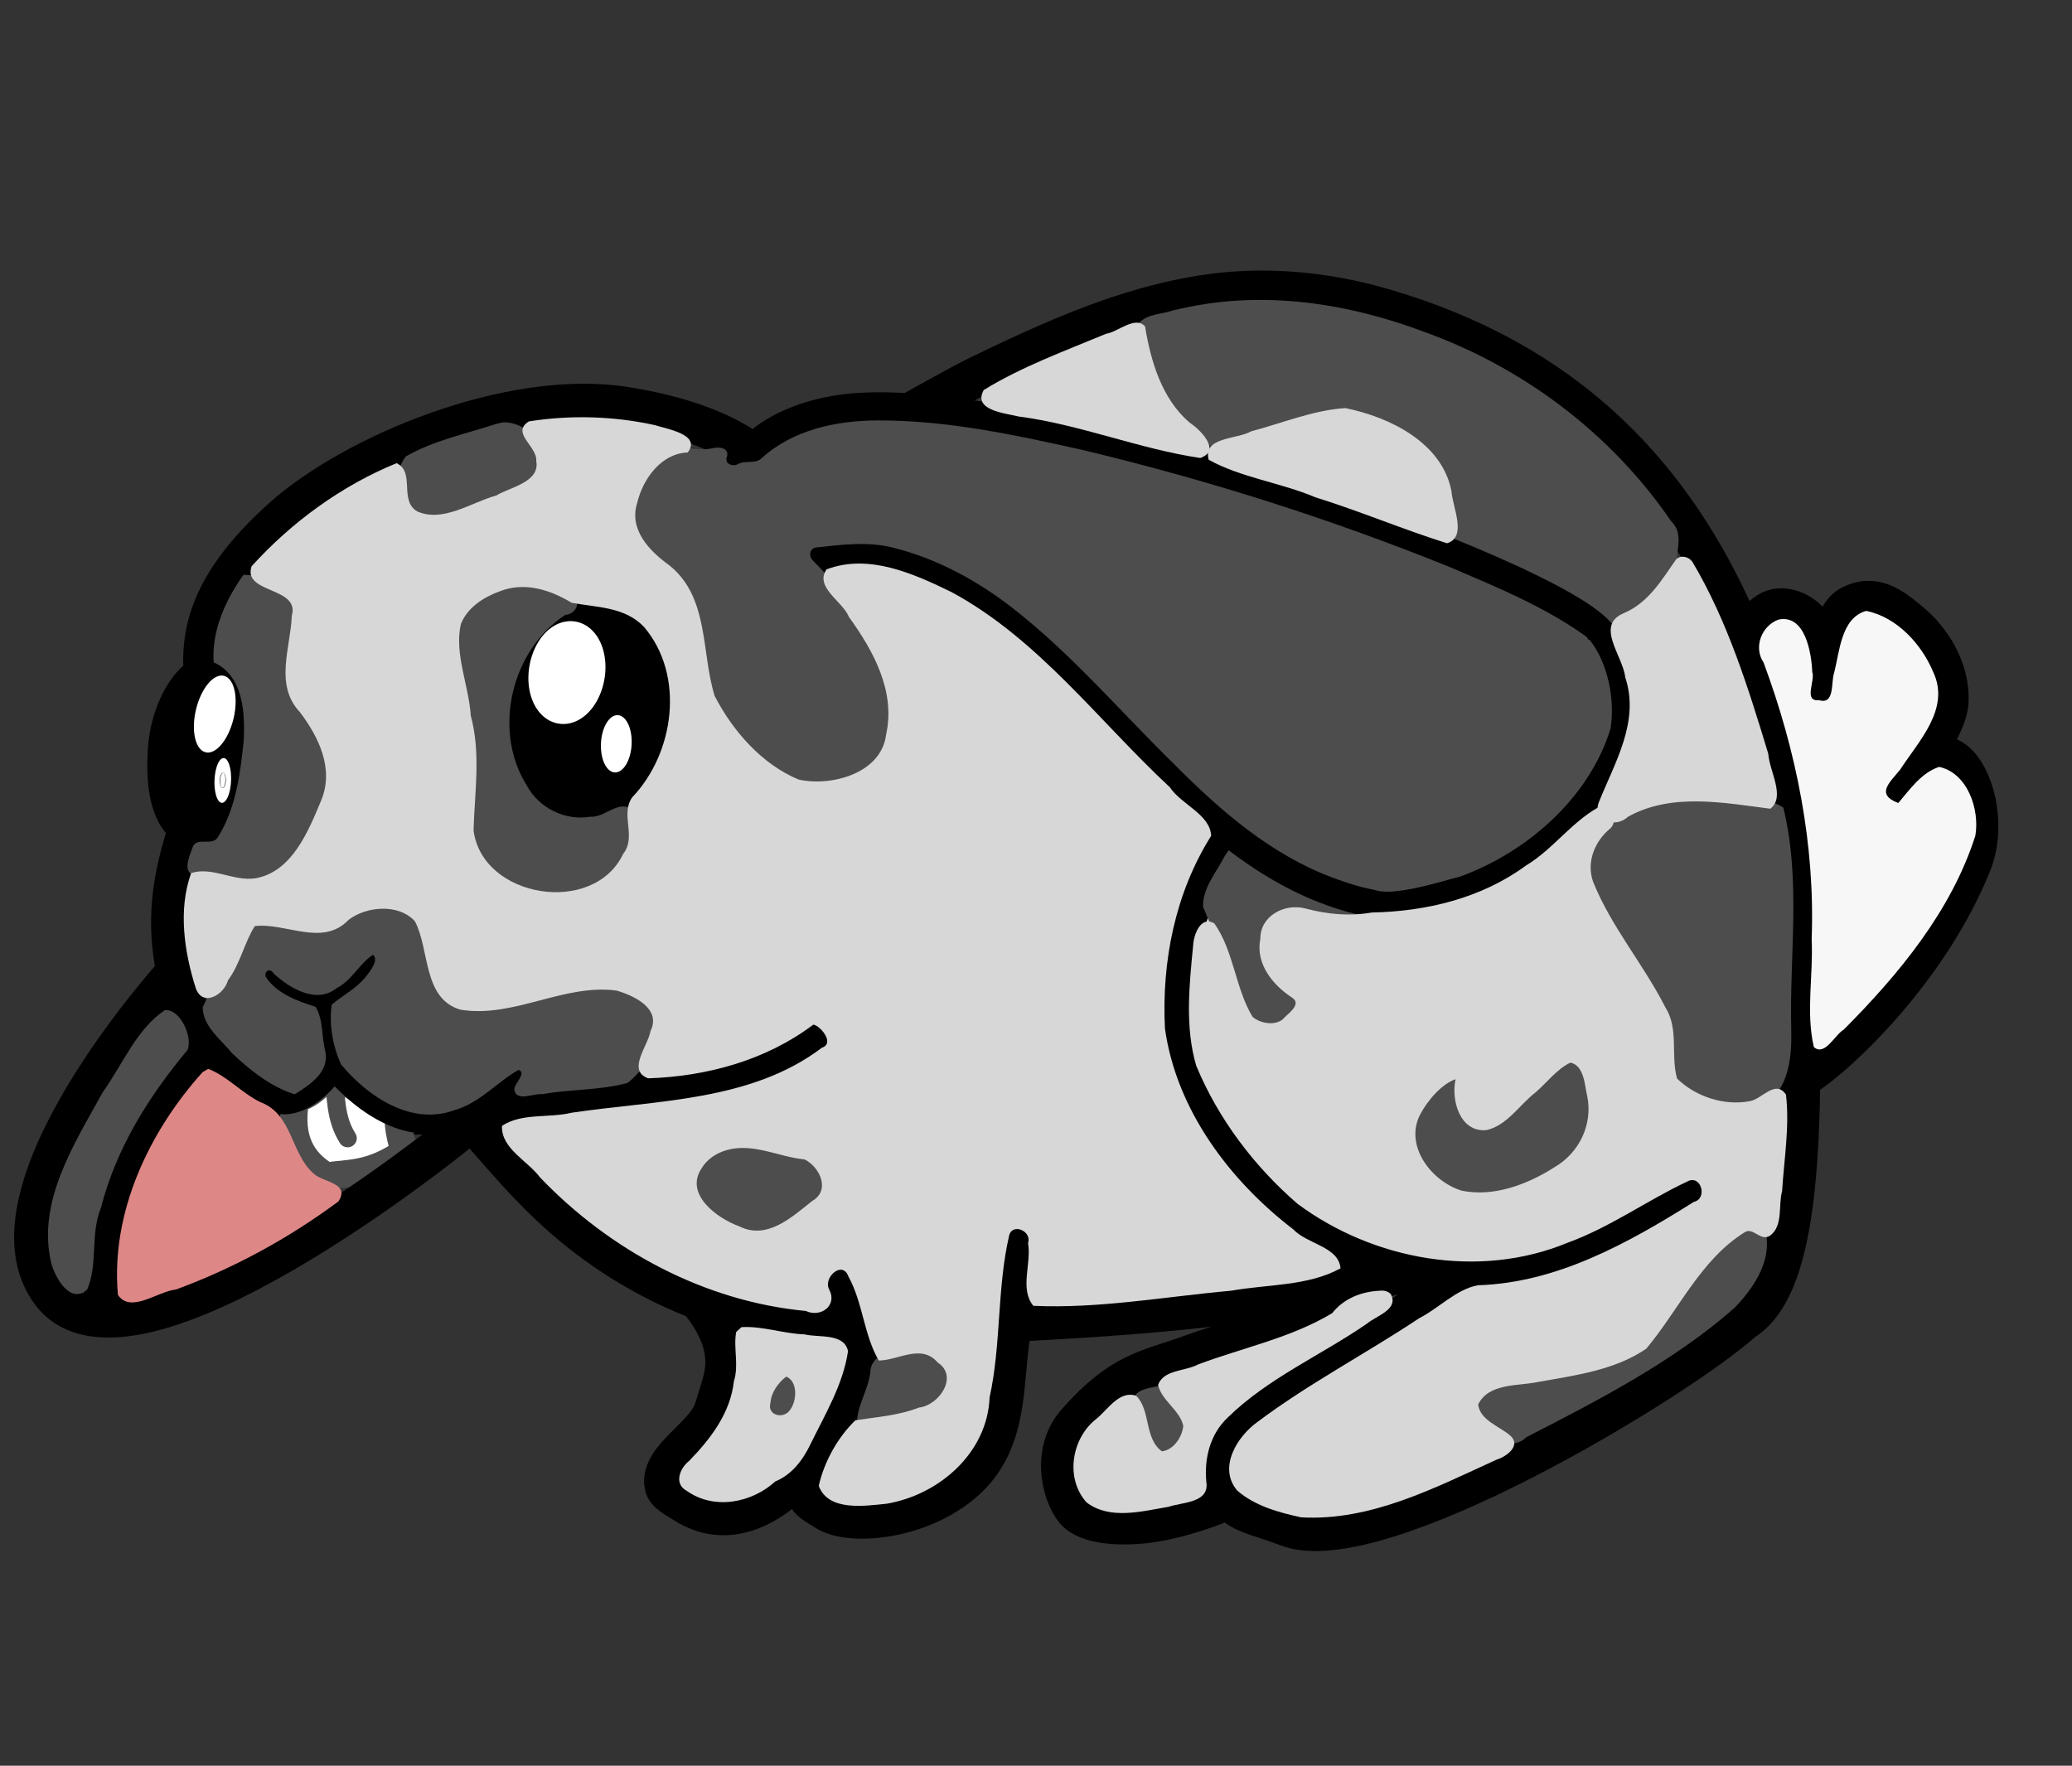 <?xml version="1.0" encoding="UTF-8" standalone="no"?>
<!-- Created with Inkscape (http://www.inkscape.org/) -->

<svg
   xmlns:dc="http://purl.org/dc/elements/1.1/"
   xmlns:cc="http://creativecommons.org/ns#"
   xmlns:rdf="http://www.w3.org/1999/02/22-rdf-syntax-ns#"
   xmlns:svg="http://www.w3.org/2000/svg"
   xmlns="http://www.w3.org/2000/svg"
   xmlns:sodipodi="http://sodipodi.sourceforge.net/DTD/sodipodi-0.dtd"
   xmlns:inkscape="http://www.inkscape.org/namespaces/inkscape"
   width="88"
   height="75"
   id="svg10388"
   version="1.1"
   inkscape:version="0.48.5 r10040"
   sodipodi:docname="bunny-jump5.svg"
   inkscape:export-filename="/home/rhiannon/caveexplorer/lua-cave-gen/assets/bunny-jump5.png"
   inkscape:export-xdpi="90"
   inkscape:export-ydpi="90">
  <rect width="100%" height="100%" fill="#333333" stroke="none"/>
  <defs
     id="defs10390" />
  <sodipodi:namedview
     id="base"
     pagecolor="#ffffff"
     bordercolor="#666666"
     borderopacity="1.0"
     inkscape:pageopacity="0.0"
     inkscape:pageshadow="2"
     inkscape:zoom="3.1764562"
     inkscape:cx="42.309565"
     inkscape:cy="20.69394"
     inkscape:document-units="px"
     inkscape:current-layer="layer1"
     showgrid="false"
     fit-margin-top="0"
     fit-margin-left="0"
     fit-margin-right="0"
     fit-margin-bottom="0"
     inkscape:window-width="1278"
     inkscape:window-height="781"
     inkscape:window-x="0"
     inkscape:window-y="17"
     inkscape:window-maximized="0"
     showguides="true"
     inkscape:guide-bbox="true" />
  <g
     inkscape:label="Layer 1"
     inkscape:groupmode="layer"
     id="layer1"
     transform="translate(-293.883,-149.223)">
    <path
       style="fill:#ffffff;fill-opacity:0;fill-rule:nonzero;stroke:#000000;stroke-width:1.705;stroke-linecap:butt;stroke-linejoin:miter;stroke-miterlimit:4;stroke-opacity:1;stroke-dasharray:none"
       d="m 326.189,168.799 c 0,0 -1.367,-1.615 -5.814,-2.302 -4.818,-0.744 -11.456,2.008 -14.492,4.73 -5.836,5.23 -2.046,7.989 -3.261,11.152 -1.189,3.098 -1.95,5.444 -1.12,8.66 0.632,2.45 3.314,5.361 6.907,5.501 6.121,0.238 8.772,-0.651 13.137,-0.953 3.444,-0.239 5.64,-1.058 7.521,-2.729"
       id="path9922-1-4-5-5"
       inkscape:connector-curvature="0"
       sodipodi:nodetypes="cssssssc" />
    <path
       style="fill:#000000;fill-opacity:1;fill-rule:nonzero;stroke:#000000;stroke-width:1.705;stroke-linecap:butt;stroke-linejoin:miter;stroke-miterlimit:4;stroke-opacity:1;stroke-dasharray:none"
       d="m 303.33,178.07 c 1.292,1.478 -0.057,6.574 -0.614,6.534 -0.984,-0.07 -1.87,-0.77 -1.704,-3.505 0.131,-2.163 1.567,-3.887 2.318,-3.029 z"
       id="path9924-5-2-5-6"
       inkscape:connector-curvature="0"
       sodipodi:nodetypes="ssss" />
    <path
       sodipodi:type="arc"
       style="fill:#ffffff;fill-opacity:1;fill-rule:nonzero;stroke:#ffffff;stroke-width:7.897;stroke-linecap:butt;stroke-linejoin:miter;stroke-miterlimit:4;stroke-opacity:1;stroke-dasharray:none"
       id="path9926-2-1-0-7"
       sodipodi:cx="246.53337"
       sodipodi:cy="1104.5435"
       sodipodi:rx="3.8544929"
       sodipodi:ry="4.1628523"
       d="m 250.388,1104.543 a 3.854,4.163 0 1 1 -7.709,0 3.854,4.163 0 1 1 7.709,0 z"
       transform="matrix(0.102,0.025,-0.048,0.2,330.876,-47.519)"
       inkscape:transform-center-x="4.2122885"
       inkscape:transform-center-y="0.724156" />
    <path
       sodipodi:type="arc"
       style="fill:#ffffff;fill-opacity:1;fill-rule:nonzero;stroke:#ffffff;stroke-width:16.733;stroke-linecap:butt;stroke-linejoin:miter;stroke-miterlimit:4;stroke-opacity:1;stroke-dasharray:none"
       id="path9926-1-7-1-1-4"
       sodipodi:cx="246.53337"
       sodipodi:cy="1104.5435"
       sodipodi:rx="3.8544929"
       sodipodi:ry="4.1628523"
       d="m 250.388,1104.543 a 3.854,4.163 0 1 1 -7.709,0 3.854,4.163 0 1 1 7.709,0 z"
       transform="matrix(0.028,0.012,-0.007,0.075,304.174,96.573)"
       inkscape:transform-center-x="1.0810413"
       inkscape:transform-center-y="0.18589539" />
    <path
       style="fill:#000000;fill-opacity:1;fill-rule:nonzero;stroke:#000000;stroke-width:1.162;stroke-linecap:butt;stroke-linejoin:miter;stroke-miterlimit:4;stroke-opacity:1"
       d="m 322.02,180.123 c -0.458,2.346 -2.217,3.958 -3.928,3.6 -1.711,-0.357 -2.727,-2.548 -2.268,-4.894 0.458,-2.346 2.217,-3.958 3.928,-3.6 1.711,0.357 2.727,2.548 2.268,4.894 z"
       id="path9946-1-9-0-8"
       inkscape:connector-curvature="0" />
    <path
       sodipodi:type="arc"
       style="fill:#ffffff;fill-opacity:1;fill-rule:nonzero;stroke:#ffffff;stroke-width:6.149;stroke-linecap:butt;stroke-linejoin:miter;stroke-miterlimit:4;stroke-opacity:1;stroke-dasharray:none"
       id="path9949-4-8-0-7"
       sodipodi:cx="217.08504"
       sodipodi:cy="1121.1949"
       sodipodi:rx="5.5504699"
       sodipodi:ry="8.4798841"
       d="m 222.636,1121.195 a 5.55,8.48 0 1 1 -11.101,0 5.55,8.48 0 1 1 11.101,0 z"
       transform="matrix(0.184,0.036,-0.034,0.187,316.138,-39.688)" />
    <path
       sodipodi:type="arc"
       style="fill:#ffffff;fill-opacity:1;fill-rule:nonzero;stroke:#ffffff;stroke-width:6.197;stroke-linecap:butt;stroke-linejoin:miter;stroke-miterlimit:4;stroke-opacity:1;stroke-dasharray:none"
       id="path9926-1-4-2-7-6-3"
       sodipodi:cx="246.53337"
       sodipodi:cy="1104.5435"
       sodipodi:rx="3.8544929"
       sodipodi:ry="4.1628523"
       d="m 250.388,1104.543 a 3.854,4.163 0 1 1 -7.709,0 3.854,4.163 0 1 1 7.709,0 z"
       transform="matrix(0.094,-0.013,3.2738686e-4,0.167,296.522,-0.438)"
       inkscape:transform-center-x="3.5090868"
       inkscape:transform-center-y="1.8273107" />
    <path
       style="fill:#ffffff;fill-opacity:1;fill-rule:nonzero;stroke:#4d4d4d;stroke-width:1.162;stroke-linecap:round;stroke-linejoin:miter;stroke-miterlimit:4;stroke-opacity:1;stroke-dasharray:none"
       d="m 306.439,195.902 c -0.306,1.706 0.286,2.671 1.311,3.277 0.902,-0.145 1.878,-0.017 3.322,-1.034 -0.368,-1.089 -0.282,-1.63 -0.242,-2.45 -0.923,-0.425 -2.134,0.297 -2.759,-1.311 -0.284,0.659 -0.937,1.369 -1.632,1.518 z"
       id="path9973-5-7-5-6"
       inkscape:connector-curvature="0"
       sodipodi:nodetypes="cccccc" />
    <path
       style="fill:#ffffff;fill-opacity:1;fill-rule:nonzero;stroke:#4d4d4d;stroke-width:0.775;stroke-linecap:round;stroke-linejoin:miter;stroke-miterlimit:4;stroke-opacity:1;stroke-dasharray:none"
       d="m 308.058,195.138 c 0.12,0.624 0.042,1.574 0.59,2.43"
       id="path9975-2-8-5-1"
       inkscape:connector-curvature="0"
       sodipodi:nodetypes="cc" />
    <path
       style="fill:#ffffff;fill-opacity:0;fill-rule:nonzero;stroke:#000000;stroke-width:1.162;stroke-linecap:round;stroke-linejoin:miter;stroke-miterlimit:4;stroke-opacity:1;stroke-dasharray:none"
       d="m 305.109,195.56 c 0.755,0.91 2.045,0.209 2.933,-1.05 l -0.46,-2.608"
       id="path9969-4-7-0-2"
       inkscape:connector-curvature="0"
       sodipodi:nodetypes="ccc" />
    <path
       style="fill:#ffffff;fill-opacity:1;fill-rule:nonzero;stroke:#000000;stroke-width:1.162;stroke-linecap:round;stroke-linejoin:miter;stroke-miterlimit:4;stroke-opacity:1;stroke-dasharray:none"
       d="m 308.076,194.496 c 3.567,4.025 6.168,1.872 7.796,0.361"
       id="path9971-3-6-8-8"
       inkscape:connector-curvature="0"
       sodipodi:nodetypes="cc" />
    <path
       style="fill:#ffffff;fill-opacity:1;fill-rule:nonzero;stroke:#000000;stroke-width:1.162;stroke-linecap:round;stroke-linejoin:miter;stroke-miterlimit:4;stroke-opacity:1;stroke-dasharray:none"
       d="m 305.297,190.628 c 0.512,0.699 1.225,0.942 2.167,1.16 1.031,-0.335 1.916,-1.14 2.185,-1.835"
       id="path9977-6-2-7-6"
       inkscape:connector-curvature="0"
       sodipodi:nodetypes="ccc" />
    <path
       style="fill:#ffffff;fill-opacity:0;fill-rule:nonzero;stroke:#000000;stroke-width:1.705;stroke-linecap:round;stroke-linejoin:miter;stroke-miterlimit:4;stroke-opacity:1;stroke-dasharray:none"
       d="m 301.366,190.519 c 0,0 -8.544,9.387 -5.292,13.633 3.376,4.408 17.116,-6.727 17.116,-6.727"
       id="path9981-8-5-8-5"
       inkscape:connector-curvature="0"
       sodipodi:nodetypes="csc" />
    <path
       style="fill:#ffffff;fill-opacity:0;fill-rule:nonzero;stroke:#000000;stroke-width:1.705;stroke-linecap:round;stroke-linejoin:miter;stroke-miterlimit:4;stroke-opacity:1;stroke-dasharray:none"
       d="m 302.751,193.659 c -1.359,1.528 -4.879,5.003 -4.426,11.03"
       id="path9983-5-0-1-3"
       inkscape:connector-curvature="0"
       sodipodi:nodetypes="cc" />
    <path
       style="fill:#ffffff;fill-opacity:0;fill-rule:nonzero;stroke:#000000;stroke-width:1.705;stroke-linecap:round;stroke-linejoin:miter;stroke-miterlimit:4;stroke-opacity:1;stroke-dasharray:none"
       d="m 313.703,196.65 c 1.636,1.539 3.72,4.976 8.742,7.307 4.399,2.042 9.339,1.67 14.178,1.42 6.253,-0.323 13.635,-0.789 20.637,-3.236 2.103,-0.669 -4.774,3.611 -9.398,6.396 -1.196,0.721 -3.184,2.447 -1.867,4.264 0.517,0.713 1.274,0.765 2.582,1.265 3.852,1.473 16.535,-6.22 19.341,-8.742 2.947,-1.797 2.326,-10.698 2.464,-16.187 9e-4,-0.009 0.002,-0.017 0.002,-0.025 0.314,-2.83 -0.268,-5.851 -1.022,-8.583 -2.707,-9.798 -8.062,-15.735 -16.916,-18.255 -2.253,-0.641 -4.681,-0.874 -7.004,-0.579 -0.65,0.083 -1.3,0.204 -1.938,0.353 -2.765,0.647 -5.413,1.857 -7.971,3.095 -1.926,0.932 -6.535,3.73 -7.524,3.992"
       id="path9985-3-2-7-3"
       inkscape:connector-curvature="0"
       sodipodi:nodetypes="csscssscccsccscc" />
    <path
       style="fill:#ffffff;fill-opacity:1;fill-rule:nonzero;stroke:#000000;stroke-width:1.705;stroke-linecap:round;stroke-linejoin:miter;stroke-miterlimit:4;stroke-opacity:1;stroke-dasharray:none"
       d="m 329.529,203.64 c 0,0 0.597,1.671 0.836,2.784 0.21,0.975 -0.527,1.811 -0.825,2.82 -0.356,1.201 -1.633,2.238 -1.407,3.404 0.066,0.34 0.514,0.534 0.839,0.748 0.988,0.65 4.009,0.404 5.903,-1.298 1.886,-1.696 1.58,-4.214 1.911,-6.153 0.18,-1.057 0.299,-4.06 0.299,-4.06"
       id="path9989-2-5-5-8"
       inkscape:connector-curvature="0"
       sodipodi:nodetypes="cssssssc" />
    <path
       style="fill:#ffffff;fill-opacity:0;fill-rule:nonzero;stroke:#000000;stroke-width:1.705;stroke-linecap:round;stroke-linejoin:miter;stroke-miterlimit:4;stroke-opacity:1;stroke-dasharray:none"
       d="m 323.518,204.4 c 0,0 0.865,0.93 1.104,2.043 0.21,0.975 -0.091,1.599 -0.39,2.608 -0.356,1.201 -2.349,2.101 -2.123,3.267 0.066,0.34 0.514,0.534 0.839,0.748 0.988,0.65 2.554,0.95 4.447,-0.752"
       id="path9989-3-1-0-5-1"
       inkscape:connector-curvature="0"
       sodipodi:nodetypes="cssssc" />
    <path
       style="fill:#ffffff;fill-opacity:1;fill-rule:nonzero;stroke:#000000;stroke-width:1.705;stroke-linecap:round;stroke-linejoin:miter;stroke-miterlimit:4;stroke-opacity:1;stroke-dasharray:none"
       d="m 365.706,199.781 c 0,0 -3.227,2.069 -5.018,2.7 -1.502,0.529 -3.105,0.938 -4.695,0.873 -1.959,-0.08 -3.934,-0.646 -5.679,-1.545 -1.266,-0.652 -2.41,-1.598 -3.309,-2.704 -1.425,-1.753 -3.003,-3.758 -3.131,-6.015 -0.456,-8.049 3.934,-10.416 6.892,-11.89 4.859,-2.423 10.58,-1.688 10.58,-1.688"
       id="path10011-1-7-9-4"
       inkscape:connector-curvature="0"
       sodipodi:nodetypes="cssssssc" />
    <path
       style="fill:#000000;fill-opacity:0;fill-rule:nonzero;stroke:#000000;stroke-width:1.705;stroke-linecap:round;stroke-linejoin:miter;stroke-miterlimit:4;stroke-opacity:1;stroke-dasharray:none"
       d="m 350.429,204.039 c 0.648,0.828 -3.742,1.914 -6.058,2.76 -1.671,0.611 -2.837,0.659 -4.761,2.85 -1.178,1.341 -0.533,3.312 0.026,3.817 0.647,0.585 2.165,0.553 3.028,0.437 1.493,-0.201 3.006,-0.837 3.006,-0.837"
       id="path10014-9-0-1-9"
       inkscape:connector-curvature="0"
       sodipodi:nodetypes="cssssc" />
    <path
       style="fill:#000000;fill-opacity:0;fill-rule:nonzero;stroke:#000000;stroke-width:1.705;stroke-linecap:round;stroke-linejoin:miter;stroke-miterlimit:4;stroke-opacity:1;stroke-dasharray:none"
       d="m 370.439,194.901 c -0.076,0.381 4.961,-3.516 7.174,-8.997 0.754,-1.868 -0.084,-4.347 -1.115,-4.543 -1.031,-0.195 -2.398,1.812 -2.398,1.812 0,0 2.458,-2.703 2.535,-4.127 0.077,-1.424 -0.779,-2.674 -1.598,-3.361 -0.819,-0.686 -1.57,-1.279 -2.594,-0.715 -1.024,0.564 -1.244,4.128 -1.244,4.128 0,0 0.332,-2.333 -0.278,-3.223 -0.337,-0.491 -0.944,-0.907 -1.607,-0.789 -0.663,0.118 -1.188,1.118 -1.188,1.118"
       id="path10020-6-2-8-2"
       inkscape:connector-curvature="0"
       sodipodi:nodetypes="csscssscssc" />
    <path
       style="fill:#000000;fill-opacity:0;fill-rule:nonzero;stroke:#502d16;stroke-width:0;stroke-linecap:round;stroke-linejoin:miter;stroke-miterlimit:4;stroke-opacity:1;stroke-dasharray:none"
       d="m 323.762,168.006 c 0.047,0.991 0.155,2.053 0.633,2.933 1.103,0.422 2.493,-0.456 3.501,0.366 0.56,0.469 1.245,1.434 0.604,2.128 -0.32,0.472 -0.924,0.498 -1.359,0.761 0.024,0.499 0.69,0.704 0.925,1.112 2.482,2.886 3.025,6.821 3.377,10.484 0.447,3.889 0.473,7.962 2.111,11.588 0.759,1.649 1.888,3.229 3.62,3.934 2.729,1.188 6.052,1.382 8.745,-0.011 1.465,-0.782 2.73,-2.354 2.554,-4.092 -0.981,-3.189 -2.754,-6.057 -4.41,-8.932 -3.356,-5.471 -6.939,-10.882 -11.456,-15.464 -1.597,-1.554 -3.5,-3.201 -5.831,-3.275 -0.572,-0.033 -1.242,0.417 -1.762,0.109 -0.333,-0.323 0.138,-0.669 0.128,-0.987 -0.348,-0.356 -0.902,-0.511 -1.341,-0.71 l -0.04,0.058 z"
       id="path10024-4-6-0-0"
       inkscape:connector-curvature="0" />
    <path
       style="fill:#4d4d4d;fill-opacity:1;fill-rule:nonzero;stroke:#000000;stroke-width:0;stroke-linecap:round;stroke-linejoin:miter;stroke-miterlimit:4;stroke-opacity:1;stroke-dasharray:none"
       d="m 343.705,162.406 c -0.477,0.169 -1.102,0.142 -1.454,0.544 -0.064,0.696 0.244,1.389 0.374,2.07 0.279,1.152 1.043,2.171 2.007,2.841 1.158,0.753 2.554,0.097 3.674,-0.383 0.797,-0.319 1.664,-0.529 2.506,-0.647 1.617,0.31 3.344,1.027 4.184,2.524 0.415,1.192 0.363,2.49 0.743,3.687 0.471,1.069 1.502,1.767 2.493,2.307 1.511,0.788 3.397,0.991 4.932,0.158 0.906,-0.457 1.812,-1.21 1.905,-2.294 0.024,-0.616 0.319,-1.357 -0.204,-1.841 -2.541,-3.723 -6.286,-6.543 -10.507,-8.058 -3.23,-1.217 -6.785,-1.757 -10.188,-1.01 -0.156,0.03 -0.31,0.066 -0.465,0.102 z"
       id="path10044-6-0-5-6"
       inkscape:connector-curvature="0" />
    <path
       style="fill:#4d4d4d;fill-opacity:1;fill-rule:nonzero;stroke:#000000;stroke-width:0;stroke-linecap:round;stroke-linejoin:miter;stroke-miterlimit:4;stroke-opacity:1;stroke-dasharray:none"
       d="m 304.195,173.679 c -0.751,1.057 -1.331,2.371 -1.236,3.675 1.268,0.578 1.337,2.164 1.272,3.363 -0.146,1.381 -0.334,2.844 -1.073,4.028 -0.245,0.492 -0.957,-0.058 -1.113,0.52 -0.135,0.38 -0.453,1.061 0.176,1.153 1.216,0.366 2.776,0.971 3.86,-0.048 1.216,-1.23 2.081,-2.941 2.008,-4.702 -0.017,-1.645 -2.081,-2.556 -1.746,-4.268 0.06,-0.963 0.689,-2.084 0.068,-2.974 -0.569,-0.533 -1.424,-0.76 -2.171,-0.792 l -0.046,0.046 z"
       id="path10078-8-2-4-2"
       inkscape:connector-curvature="0" />
    <path
       style="fill:#4d4d4d;fill-opacity:1;fill-rule:nonzero;stroke:#000000;stroke-width:0;stroke-linecap:round;stroke-linejoin:miter;stroke-miterlimit:4;stroke-opacity:1;stroke-dasharray:none"
       d="m 315.302,173.906 c -1.11,0.278 -2.445,1.108 -2.295,2.42 0.161,1.828 0.686,3.618 0.912,5.428 -0.125,1.353 -0.818,3.002 0.196,4.18 1.35,1.557 3.845,2.118 5.603,0.923 0.951,-0.714 1.687,-2.199 0.957,-3.296 -0.57,-0.324 -1.122,0.395 -1.716,0.353 -1.085,0.181 -2.199,-0.374 -2.714,-1.347 -1.458,-2.339 -0.638,-5.745 1.651,-7.227 0.431,-0.019 0.725,-0.577 0.268,-0.814 -0.83,-0.645 -1.828,-0.985 -2.861,-0.62 z"
       id="path10080-0-4-6-1"
       inkscape:connector-curvature="0" />
    <path
       style="fill:#4d4d4d;fill-opacity:1;fill-rule:nonzero;stroke:#000000;stroke-width:0;stroke-linecap:round;stroke-linejoin:miter;stroke-miterlimit:4;stroke-opacity:1;stroke-dasharray:none"
       d="m 314.924,167.239 c -1.275,0.416 -2.647,0.701 -3.808,1.373 -0.621,0.82 -0.394,2.203 0.428,2.816 0.844,0.251 1.717,-0.277 2.529,-0.455 1.047,-0.413 2.518,-0.575 3.002,-1.748 0.178,-1.012 -0.815,-2.096 -1.82,-2.062 -0.112,0.019 -0.223,0.043 -0.331,0.076 z"
       id="path10082-0-5-0-0"
       inkscape:connector-curvature="0" />
    <path
       style="fill:#4d4d4d;fill-opacity:1;fill-rule:nonzero;stroke:#000000;stroke-width:0;stroke-linecap:round;stroke-linejoin:miter;stroke-miterlimit:4;stroke-opacity:1;stroke-dasharray:none"
       d="m 304.587,188.173 c -0.572,0.173 -0.494,0.83 -0.591,1.294 -0.262,0.975 -1.156,1.626 -1.504,2.549 0.009,0.811 0.783,1.37 1.257,1.952 0.764,0.722 1.647,1.425 2.65,1.735 0.656,-0.407 1.523,-0.973 1.284,-1.884 -0.14,-0.604 -0.075,-1.312 -0.399,-1.834 -0.773,-0.238 -1.674,-0.573 -2.12,-1.283 -0.052,-0.265 0.201,-0.368 0.354,-0.117 0.684,0.624 1.814,1.303 2.674,0.601 0.642,-0.324 0.961,-1.045 1.536,-1.41 0.258,0.227 -0.132,0.703 -0.294,0.918 -0.403,0.509 -0.999,0.809 -1.463,1.2 -0.119,0.845 0.044,1.773 0.401,2.546 1.138,1.367 2.982,2.613 4.819,1.935 1.063,-0.3 1.789,-1.181 2.715,-1.708 0.37,0.127 -0.19,0.585 -0.179,0.833 0.072,0.547 0.828,0.153 1.192,0.197 1.193,-0.213 2.442,-0.158 3.609,-0.473 0.725,-0.531 1.117,-1.441 1.441,-2.26 0.34,-0.745 -0.286,-1.437 -0.944,-1.704 -1.303,-0.761 -2.839,-0.381 -4.148,0.161 -1.134,0.28 -2.375,0.629 -3.537,0.365 -0.867,-0.263 -0.818,-1.383 -1.089,-2.092 -0.253,-0.59 -0.147,-1.446 -0.652,-1.855 -0.931,-0.42 -2.186,-0.756 -2.976,0.119 -0.473,0.384 -1.009,0.797 -1.645,0.55 -0.796,-0.075 -1.594,-0.467 -2.39,-0.335 z"
       id="path10084-9-7-5-4"
       inkscape:connector-curvature="0" />
    <path
       style="fill:#4d4d4d;fill-opacity:1;fill-rule:nonzero;stroke:#000000;stroke-width:0;stroke-linecap:round;stroke-linejoin:miter;stroke-miterlimit:4;stroke-opacity:1;stroke-dasharray:none"
       d="m 324.541,197.746 c -0.893,0.199 -1.584,1.186 -1.454,2.087 0.59,1.438 2.359,2.247 3.845,1.916 0.625,-0.597 1.387,-1.007 2.063,-1.522 0.628,-0.764 -0.109,-2.073 -1.048,-2.133 -0.947,0.034 -1.757,-0.669 -2.724,-0.463 -0.23,0.023 -0.459,0.05 -0.681,0.115 z"
       id="path10086-1-5-0-8"
       inkscape:connector-curvature="0" />
    <path
       style="fill:#4d4d4d;fill-opacity:1;fill-rule:nonzero;stroke:#000000;stroke-width:0;stroke-linecap:round;stroke-linejoin:miter;stroke-miterlimit:4;stroke-opacity:1;stroke-dasharray:none"
       d="m 327.217,207.304 c -0.846,0.322 -1.451,1.711 -0.617,2.344 0.583,0.236 1.411,-0.194 1.396,-0.878 0.123,-0.54 -0.046,-1.545 -0.779,-1.465 z"
       id="path10088-6-3-6-5"
       inkscape:connector-curvature="0" />
    <path
       style="fill:#4d4d4d;fill-opacity:1;fill-rule:nonzero;stroke:#000000;stroke-width:0;stroke-linecap:round;stroke-linejoin:miter;stroke-miterlimit:4;stroke-opacity:1;stroke-dasharray:none"
       d="m 332.46,206.346 c -0.597,0.23 -1.592,0.357 -1.614,1.167 -0.081,0.738 -0.575,1.426 -0.563,2.154 0.617,0.412 1.448,0.042 2.122,-0.059 0.956,-0.206 2.244,-0.812 2.087,-1.993 -0.171,-0.874 -1.198,-1.431 -2.033,-1.268 z"
       id="path10090-2-5-4-4"
       inkscape:connector-curvature="0" />
    <path
       style="fill:#4d4d4d;fill-opacity:1;fill-rule:nonzero;stroke:#000000;stroke-width:0;stroke-linecap:round;stroke-linejoin:miter;stroke-miterlimit:4;stroke-opacity:1;stroke-dasharray:none"
       d="m 343.221,208.065 c -0.416,0.107 -1.34,0.153 -1.171,0.797 0.255,0.835 0.251,2.053 1.173,2.45 0.883,-0.19 1.742,-1.415 1.024,-2.218 -0.346,-0.298 -0.523,-0.745 -0.869,-1.01 -0.051,-0.013 -0.104,-0.025 -0.157,-0.02 z"
       id="path10092-0-3-5-3"
       inkscape:connector-curvature="0"
       inkscape:transform-center-x="-1.1614292"
       inkscape:transform-center-y="0.85231712" />
    <path
       style="fill:#4d4d4d;fill-opacity:1;fill-rule:nonzero;stroke:#000000;stroke-width:0;stroke-linecap:round;stroke-linejoin:miter;stroke-miterlimit:4;stroke-opacity:1;stroke-dasharray:none"
       d="m 367.602,201.342 c -1.691,1.066 -2.557,2.937 -3.683,4.515 -0.997,1.277 -2.775,1.282 -4.227,1.624 -1.048,0.291 -2.427,-0.016 -3.204,0.922 -0.495,0.601 0.037,1.342 0.616,1.627 0.492,0.382 1.06,0.77 1.607,0.236 3.082,-1.581 6.22,-3.195 8.833,-5.485 0.796,-0.819 1.598,-1.99 1.332,-3.183 -0.22,-0.543 -0.838,-0.577 -1.274,-0.256 z"
       id="path10094-9-0-6-5"
       inkscape:connector-curvature="0" />
    <path
       style="fill:#4d4d4d;fill-opacity:1;fill-rule:nonzero;stroke:#000000;stroke-width:0;stroke-linecap:round;stroke-linejoin:miter;stroke-miterlimit:4;stroke-opacity:1;stroke-dasharray:none"
       d="m 355.681,194.598 c -0.946,0.469 -1.788,1.344 -2.049,2.39 -0.299,1.87 1.632,3.505 3.431,3.281 1.369,-0.134 2.692,-0.773 3.739,-1.655 1.118,-1.03 1.144,-2.838 0.519,-4.135 -0.215,-0.525 -0.887,-0.717 -1.288,-0.278 -1.046,0.821 -1.755,2.091 -2.965,2.684 -0.848,0.203 -1.145,-0.834 -1.046,-1.498 0.065,-0.281 0.338,-0.857 -0.178,-0.825 -0.056,0.002 -0.111,0.021 -0.164,0.036 z"
       id="path10096-8-9-9-0"
       inkscape:connector-curvature="0" />
    <path
       style="fill:#4d4d4d;fill-opacity:1;fill-rule:nonzero;stroke:#000000;stroke-width:0;stroke-linecap:round;stroke-linejoin:miter;stroke-miterlimit:4;stroke-opacity:1;stroke-dasharray:none"
       d="m 363.952,183.095 c -1.287,0.424 -2.753,1.306 -2.937,2.78 -0.009,1.359 1.001,2.441 1.611,3.579 0.667,1.252 1.879,2.321 1.987,3.791 0.027,0.799 -0.298,1.873 0.556,2.368 1.027,0.693 2.491,1.177 3.651,0.552 1.066,-0.721 1.169,-2.093 1.138,-3.267 -0.075,-3.121 0.42,-6.301 -0.335,-9.371 -0.533,-0.375 -1.327,-0.319 -1.971,-0.476 -1.225,-0.167 -2.488,-0.264 -3.699,0.044 z"
       id="path10098-3-8-1-1"
       inkscape:connector-curvature="0" />
    <path
       style="fill:#4d4d4d;fill-opacity:1;fill-rule:nonzero;stroke:#000000;stroke-width:0;stroke-linecap:round;stroke-linejoin:miter;stroke-miterlimit:4;stroke-opacity:1;stroke-dasharray:none"
       d="m 351.536,181.31 c -2.17,0.939 -4.313,2.269 -5.641,4.281 -0.347,0.676 -0.944,1.359 -0.917,2.149 0.771,1.778 0.926,3.161 1.758,4.894 0.206,0.428 1.607,0.555 1.857,0.236 0.291,-0.371 1.108,-0.954 0.577,-1.402 -0.576,-0.486 -1.4,-0.958 -1.473,-1.783 -0.065,-0.732 0.263,-1.634 1.137,-1.594 0.961,0.044 1.929,0.658 2.839,0.346 1.742,-0.597 3.439,-2.13 3.627,-4.102 0.012,-1.298 -1.334,-2.025 -2.303,-2.601 -0.439,-0.241 -0.934,-0.605 -1.461,-0.422 z"
       id="path10100-5-3-8-4"
       inkscape:connector-curvature="0"
       sodipodi:nodetypes="cccssssssccc" />
    <path
       style="fill:#4d4d4d;fill-opacity:1;fill-rule:nonzero;stroke:#000000;stroke-width:0;stroke-linecap:round;stroke-linejoin:miter;stroke-miterlimit:4;stroke-opacity:1;stroke-dasharray:none"
       d="m 350.499,170.777 c -1.246,0.207 -2.189,1.372 -2.108,2.633 2.3e-4,1.817 1.632,3.574 3.512,3.33 0.688,-0.014 1.445,-0.534 1.257,-1.303 -0.018,-0.919 -0.848,-1.801 -0.47,-2.701 0.657,-0.65 0.149,-1.715 -0.637,-1.973 -0.494,-0.217 -1.051,-0.104 -1.554,0.014 z"
       id="path10102-2-0-0-4"
       inkscape:connector-curvature="0" />
    <path
       style="fill:#4d4d4d;fill-opacity:1;fill-rule:nonzero;stroke:#000000;stroke-width:0;stroke-linecap:round;stroke-linejoin:miter;stroke-miterlimit:4;stroke-opacity:1;stroke-dasharray:none"
       d="m 338.379,166.977 c -0.948,0.303 -2.018,0.366 -2.872,0.899 -0.794,0.838 -0.301,2.316 0.71,2.736 1.254,0.734 2.927,1.184 3.404,2.743 0.542,1.21 0.572,2.715 1.533,3.698 1.258,1.108 3.589,0.924 4.485,-0.549 0.518,-1.299 -0.323,-2.665 -1.036,-3.713 -0.769,-1.343 -2.621,-1.157 -3.582,-2.223 -0.432,-0.989 -0.509,-2.139 -1.095,-3.082 -0.181,-0.455 -0.637,-0.892 -1.158,-0.599 -0.13,0.029 -0.259,0.059 -0.388,0.089 z"
       id="path10104-9-7-3-9"
       inkscape:connector-curvature="0" />
    <path
       style="fill:#f7f7f7;fill-opacity:1;fill-rule:nonzero;stroke:#000000;stroke-width:0;stroke-linecap:round;stroke-linejoin:miter;stroke-miterlimit:4;stroke-opacity:1;stroke-dasharray:none"
       d="m 369.414,175.542 c -0.703,0.257 -1.076,1.159 -0.629,1.824 1.394,3.755 2.193,7.742 2.041,11.752 0.075,1.524 -0.252,3.098 0.093,4.578 0.465,0.414 0.902,-0.537 1.261,-0.731 2.346,-2.354 4.577,-5.048 5.598,-8.244 0.194,-1.117 -0.333,-2.666 -1.537,-2.924 -0.75,0.243 -1.243,0.956 -1.736,1.534 -0.981,-0.374 -0.362,-0.868 0.081,-1.42 0.779,-1.206 2.13,-2.568 1.411,-4.126 -0.497,-1.199 -1.551,-2.354 -2.856,-2.614 -1.068,0.298 -1.126,1.729 -1.361,2.634 -0.141,0.379 0.042,1.365 -0.641,1.158 -0.677,0.07 -0.152,-0.826 -0.288,-1.199 -0.032,-0.808 -0.3,-2.465 -1.438,-2.223 z"
       id="path10116-5-2-8-3"
       inkscape:connector-curvature="0" />
    <path
       style="fill:#d7d7d7;fill-opacity:1;fill-rule:nonzero;stroke:#2a1431;stroke-width:0;stroke-linecap:round;stroke-linejoin:miter;stroke-miterlimit:4;stroke-opacity:1;stroke-dasharray:none"
       d="m 325.149,205.802 c -0.126,0.675 0.125,1.398 -0.096,2.086 -0.148,1.353 -0.989,2.449 -1.906,3.391 -0.397,0.315 -0.653,0.972 -0.097,1.267 1.156,0.826 2.757,0.517 3.757,-0.396 0.711,-0.293 1.177,-0.912 1.506,-1.601 0.619,-1.263 1.382,-2.533 1.586,-3.935 -0.163,-0.782 -1.257,-0.565 -1.849,-0.714 -0.888,-0.029 -1.794,-0.362 -2.677,-0.306 -0.075,0.069 -0.149,0.138 -0.224,0.207 z m 2.128,1.891 c 0.513,0.219 0.452,1.077 0.133,1.453 -0.277,0.357 -0.953,0.193 -0.806,-0.337 0.036,-0.449 0.327,-0.851 0.673,-1.116 z"
       id="path12980-5-8-8"
       inkscape:connector-curvature="0" />
    <path
       style="fill:#ffffff;fill-opacity:1;fill-rule:nonzero;stroke:#000000;stroke-width:1.705;stroke-linecap:round;stroke-linejoin:miter;stroke-miterlimit:4;stroke-opacity:1;stroke-dasharray:none"
       d="m 325.508,169.231 c 0.006,-0.396 1.141,-1.935 4.056,-2.382 7.527,-1.154 30.586,6.986 32.215,9.531 3.483,5.443 -4.812,11.931 -9.641,10.947 -8.798,-1.792 -12.638,-13.407 -21.151,-14.686 -0.803,-0.121 -2.408,0.134 -2.408,0.134"
       id="path9979-6-6-9-5-9-5-6"
       inkscape:connector-curvature="0"
       sodipodi:nodetypes="cssssc" />
    <path
       style="fill:#4d4d4d;fill-opacity:1;fill-rule:nonzero;stroke:#000000;stroke-width:0;stroke-linecap:round;stroke-linejoin:miter;stroke-miterlimit:4;stroke-opacity:1;stroke-dasharray:none"
       d="m 321.094,169.292 c -1.021,1.405 -0.537,3.208 0.374,3.706 2.98,1.629 1.433,4.652 2.631,6.391 1.084,1.574 2.623,3.435 4.444,3.435 1.184,0 2.427,-0.526 3.12,-1.51 0.478,-0.678 0.337,-2.949 0.013,-3.623 -0.772,-1.605 -1.709,-3.081 -3.263,-4.653 -0.205,-0.207 -0.146,-0.531 0.152,-0.564 1.073,-0.117 2.18,-0.26 3.255,0.011 1.868,0.473 3.575,1.399 5.087,2.579 2.537,1.979 4.613,4.445 6.905,6.678 1.928,1.94 4.064,3.785 6.656,4.754 0.836,0.303 1.714,0.607 2.607,0.583 0.353,-0.25 0.57,-0.69 0.871,-1.011 2.409,-3.047 4.868,-6.055 7.24,-9.131 0.187,-0.199 0.286,-0.548 0.006,-0.718 -1.749,-1.244 -3.754,-2.063 -5.716,-2.903 -5.043,-2.041 -10.242,-3.691 -15.529,-4.961 -2.894,-0.647 -5.829,-1.289 -8.811,-1.274 -1.748,0.009 -3.592,0.399 -4.923,1.619 -0.262,0.24 -0.69,0.063 -0.983,0.234 -0.231,0.134 -0.576,-0.028 -0.487,-0.264 0.138,-0.364 -0.21,-0.488 -0.549,-0.416 -1.322,0.282 -1.818,-0.73 -3.101,1.036 z"
       id="path10034-3-6-4-6-6-6-7"
       inkscape:connector-curvature="0"
       sodipodi:nodetypes="ssssssssssccccccccssssss" />
    <path
       style="fill:#4d4d4d;fill-opacity:1;fill-rule:nonzero;stroke:#000000;stroke-width:0;stroke-linecap:round;stroke-linejoin:miter;stroke-miterlimit:4;stroke-opacity:1;stroke-dasharray:none"
       d="m 356.759,182.091 c -0.99,1.462 -4.251,2.948 -4.803,4.643 0.301,0.902 3.327,-0.147 3.927,-0.273 2.865,-1.038 5.508,-3.365 6.401,-6.291 0.197,-1.21 -0.106,-2.808 -0.897,-3.778 -1.274,0.997 -2.157,2.775 -3.285,4.003 -0.451,0.562 -0.899,1.128 -1.343,1.696 z"
       id="path10036-7-8-2-3-8-3-2"
       inkscape:connector-curvature="0"
       sodipodi:nodetypes="cccccccc" />
    <path
       style="fill:#de8787;fill-opacity:1;fill-rule:nonzero;stroke:#2a1431;stroke-width:0;stroke-linecap:round;stroke-linejoin:miter;stroke-miterlimit:4;stroke-opacity:1;stroke-dasharray:none"
       d="m 302.489,194.76 c -2.289,2.544 -3.913,5.987 -3.597,9.466 0.543,0.801 1.679,-0.151 2.468,-0.232 2.458,-0.903 4.801,-2.185 6.897,-3.741 0.507,-0.774 -0.623,-0.809 -1.022,-1.155 -1.016,-0.848 -0.906,-2.553 -2.3,-3.064 -0.797,-0.396 -1.398,-1.1 -2.21,-1.411 l -0.153,0.089 -0.084,0.048 z"
       id="path13589-6"
       inkscape:connector-curvature="0" />
    <path
       style="fill:#4d4d4d;fill-opacity:1;fill-rule:nonzero;stroke:#2a1431;stroke-width:0;stroke-linecap:round;stroke-linejoin:miter;stroke-miterlimit:4;stroke-opacity:1;stroke-dasharray:none"
       d="m 300.883,192.13 c -1.207,0.808 -1.803,2.325 -2.638,3.488 -1.196,2.176 -2.803,4.636 -2.188,7.244 0.156,0.606 0.801,1.787 1.528,1.136 0.468,-1.072 0.124,-2.36 0.584,-3.467 0.643,-2.525 2.03,-4.739 3.681,-6.713 0.227,-0.586 -0.331,-1.756 -0.968,-1.688 z"
       id="path13591-3"
       inkscape:connector-curvature="0" />
    <path
       style="fill:#d7d7d7;fill-opacity:1;fill-rule:nonzero;stroke:#2a1431;stroke-width:0;stroke-linecap:round;stroke-linejoin:miter;stroke-miterlimit:4;stroke-opacity:1;stroke-dasharray:none"
       d="m 316.349,167.12 c -0.786,0.49 0.355,1.058 0.309,1.676 0.173,0.912 -1.127,1.124 -1.696,1.472 -1.058,0.293 -2.259,1.16 -3.353,0.68 -0.797,-0.459 -0.076,-1.675 -0.883,-2.051 -2.329,0.95 -4.46,2.503 -6.157,4.378 -0.396,1.167 2.067,0.863 1.707,2.102 -0.053,1.373 -0.748,2.929 0.342,4.092 0.807,1.064 1.458,2.411 0.909,3.745 -0.54,1.292 -1.231,3.039 -2.795,3.315 -0.923,0.143 -1.849,-0.513 -2.731,-0.221 -0.561,1.554 -0.293,3.362 0.206,4.918 0.312,0.784 1.201,0.236 1.36,-0.368 0.514,-0.682 0.706,-1.63 1.139,-2.299 1.322,-0.155 2.873,0.895 3.982,-0.265 0.771,-0.592 2.146,-0.69 2.818,0.064 0.635,1.21 0.33,3.276 1.928,3.751 2.255,0.374 4.4,-1.116 6.641,-0.81 0.747,0.22 1.908,0.766 1.433,1.726 -0.097,0.615 -1.014,1.666 -0.098,2 2.488,-0.08 5.009,-0.765 7.013,-2.279 0.255,0.01 0.954,0.779 0.363,0.982 -3.014,2.285 -7.042,2.223 -10.625,2.758 -0.955,0.235 -2.123,9.4e-4 -2.958,0.559 -0.044,0.965 1.095,1.483 1.616,2.19 2.969,3.102 6.988,5.267 11.288,5.672 0.62,0.294 1.343,-0.219 1.003,-0.892 -0.302,-0.507 0.55,-1.288 0.807,-0.571 0.616,1.116 0.654,2.488 1.289,3.567 0.824,-6.4e-4 1.807,-0.73 2.502,0.086 0.907,0.594 0.045,1.824 -0.795,1.913 -0.869,0.34 -1.816,0.403 -2.701,0.54 -0.754,0.728 -1.327,1.765 -1.556,2.786 0.408,1.099 1.96,0.85 2.885,0.758 2.225,-0.377 4.276,-2.156 4.371,-4.513 0.498,-2.264 0.309,-4.639 0.832,-6.885 0.138,-0.537 0.972,-0.187 0.801,0.327 0.154,0.859 -0.369,1.957 0.226,2.665 2.795,0.129 5.61,-0.393 8.399,-0.641 1.538,-0.276 3.259,-0.188 4.645,-0.951 -0.075,-0.924 -1.408,-1.021 -2.004,-1.654 -2.706,-2.075 -4.968,-5.081 -5.452,-8.532 -0.142,-2.839 0.429,-5.749 1.964,-8.186 -0.051,-0.92 -1.265,-1.32 -1.758,-2.064 -3.023,-2.813 -5.575,-6.294 -9.276,-8.291 -1.608,-0.783 -3.519,-1.643 -5.305,-0.959 -0.513,0.766 0.685,1.346 0.954,2.019 1.031,1.428 1.989,3.152 1.579,4.995 -0.201,1.651 -2.322,2.219 -3.715,1.912 -1.562,-0.65 -2.797,-2.06 -3.566,-3.55 -0.579,-1.853 -0.228,-4.185 -1.921,-5.546 -0.842,-0.604 -1.731,-1.514 -1.371,-2.652 0.241,-1.02 1.019,-2.106 2.144,-2.145 0.593,-0.756 -0.845,-0.99 -1.405,-1.165 -1.739,-0.383 -3.574,-0.434 -5.333,-0.157 z m -1.242,7.22 c 1.049,-0.418 2.144,-0.066 3.053,0.485 1.063,0.204 2.259,0.163 3.078,1.03 1.745,2.056 1.292,5.354 -0.507,7.238 -0.516,0.743 0.202,1.658 -0.384,2.404 -1.257,2.638 -5.978,1.882 -6.352,-1.003 0.047,-1.627 0.317,-3.266 -0.118,-4.878 -0.083,-1.287 -0.705,-2.612 -0.422,-3.882 0.277,-0.709 0.976,-1.151 1.651,-1.394 z m 9.641,23.733 c 1.121,-0.319 2.225,0.298 3.304,0.396 0.661,0.326 1.113,1.325 0.319,1.771 -0.868,0.689 -1.913,1.661 -3.089,1.072 -0.94,-0.339 -2.35,-1.366 -1.596,-2.473 0.235,-0.389 0.63,-0.643 1.062,-0.765 z"
       id="path13593-8"
       inkscape:connector-curvature="0" />
    <path
       style="fill:#d7d7d7;fill-opacity:1;fill-rule:nonzero;stroke:#2a1431;stroke-width:0;stroke-linecap:round;stroke-linejoin:miter;stroke-miterlimit:4;stroke-opacity:1;stroke-dasharray:none"
       d="m 365.076,172.972 c -0.612,0.876 -1.177,1.847 -2.219,2.29 -1.255,0.52 -0.045,1.812 0.053,2.735 0.625,1.877 -0.453,3.628 -1.125,5.307 -0.29,0.784 0.722,1.114 1.224,0.62 1.856,-1.043 4.077,-0.603 6.061,-0.35 0.658,-0.501 -0.038,-1.591 -0.087,-2.338 -0.847,-2.791 -1.733,-5.646 -3.226,-8.155 -0.155,-0.21 -0.471,-0.296 -0.681,-0.109 z"
       id="path13597-9"
       inkscape:connector-curvature="0" />
    <path
       style="fill:#d7d7d7;fill-opacity:1;fill-rule:nonzero;stroke:#2a1431;stroke-width:0;stroke-linecap:round;stroke-linejoin:miter;stroke-miterlimit:4;stroke-opacity:1;stroke-dasharray:none"
       d="m 340.868,163.397 c -1.759,0.733 -3.58,1.393 -5.204,2.392 -0.481,0.867 0.909,0.981 1.46,1.121 2.631,0.342 5.135,1.382 7.738,1.766 0.908,-0.32 -0.017,-1.216 -0.461,-1.506 -1.183,-1.024 -1.644,-2.613 -1.887,-4.082 -0.41,-0.471 -1.162,0.24 -1.645,0.31 z"
       id="path13599-6"
       inkscape:connector-curvature="0" />
    <path
       style="fill:#d7d7d7;fill-opacity:1;fill-rule:nonzero;stroke:#2a1431;stroke-width:0;stroke-linecap:round;stroke-linejoin:miter;stroke-miterlimit:4;stroke-opacity:1;stroke-dasharray:none"
       d="m 347.015,167.546 c -0.568,0.338 -2.072,0.231 -1.797,1.206 1.387,0.765 3.06,0.97 4.531,1.594 1.886,0.586 3.716,1.364 5.592,1.952 0.868,-0.265 0.231,-1.534 0.189,-2.204 -0.395,-2.073 -2.629,-3.157 -4.511,-3.538 -1.372,0.091 -2.682,0.641 -4.004,0.989 z"
       id="path13603-8"
       inkscape:connector-curvature="0" />
    <path
       style="fill:#d7d7d7;fill-opacity:1;fill-rule:nonzero;stroke:#2a1431;stroke-width:0;stroke-linecap:round;stroke-linejoin:miter;stroke-miterlimit:4;stroke-opacity:1;stroke-dasharray:none"
       d="m 67.862,34.303 c -1.141,0.644 -1.918,1.777 -3.049,2.459 -1.894,1.389 -4.234,1.953 -6.551,1.997 -0.957,0.167 -1.893,0.075 -2.817,-0.17 -0.874,-0.236 -1.923,0.304 -1.917,1.287 -0.213,1.058 0.521,1.957 1.35,2.501 0.444,0.288 -0.221,0.705 -0.41,0.929 -0.357,0.271 -0.952,0.158 -1.27,-0.115 -0.733,-1.214 -0.797,-2.799 -1.624,-3.969 -0.589,-0.346 -0.884,0.496 -0.901,0.953 -0.166,1.684 -0.35,3.452 0.132,5.092 0.937,2.257 2.463,4.279 4.31,5.871 3.223,2.387 7.703,3.209 11.468,1.645 1.8,-0.653 3.37,-1.796 5.078,-2.598 0.581,-0.324 0.882,0.727 0.278,0.866 -2.79,1.751 -5.819,3.441 -9.174,3.54 -0.934,0.179 -1.645,0.97 -2.487,1.398 -2.261,1.505 -4.7,2.778 -6.865,4.404 -0.864,0.611 -1.694,1.941 -0.87,2.915 0.743,0.656 1.767,0.935 2.717,1.141 2.956,0.169 5.687,-1.258 8.299,-2.449 0.418,-0.124 1.081,-0.607 0.567,-1.037 -0.454,-0.385 -1.276,-0.645 -1.346,-1.311 0.449,-0.912 1.695,-0.772 2.535,-0.951 1.576,-0.283 3.26,-0.494 4.606,-1.417 1.376,-1.646 2.307,-3.771 4.16,-4.932 0.361,-0.266 0.681,0.395 1.089,0.136 0.576,-0.413 0.347,-1.29 0.518,-1.895 0.083,-1.36 0.324,-2.746 0.164,-4.101 -0.454,-0.662 -1.019,0.206 -1.548,0.282 -1.087,0.206 -2.297,-0.2 -3.075,-0.96 -0.285,-0.976 0.087,-2.111 -0.502,-3.032 -0.926,-1.825 -2.307,-3.431 -3.067,-5.33 -0.297,-0.844 0.076,-1.74 0.751,-2.282 0.354,-0.389 -0.065,-0.999 -0.55,-0.866 z m -1.165,10.831 c 0.592,0.131 0.601,0.96 0.717,1.44 0.238,1.183 -0.344,2.39 -1.374,2.991 -1.148,0.739 -2.594,1.29 -3.958,1.009 -1.291,-0.394 -2.451,-1.907 -1.767,-3.235 0.324,-0.613 0.93,-1.307 1.506,-1.499 -0.201,0.884 0.18,2.259 1.301,2.163 0.883,-0.19 1.409,-1.076 2.094,-1.603 0.484,-0.416 0.903,-0.99 1.482,-1.266 z"
       id="path15130"
       inkscape:connector-curvature="0"
       transform="translate(293.883,149.223)" />
    <path
       style="fill:#d7d7d7;fill-opacity:1;fill-rule:nonzero;stroke:#2a1431;stroke-width:0;stroke-linecap:round;stroke-linejoin:miter;stroke-miterlimit:4;stroke-opacity:1;stroke-dasharray:none"
       d="m 58.607,54.824 c -0.78,0.032 -1.536,0.328 -2.028,0.953 -1.751,1.053 -3.797,1.465 -5.698,2.179 -0.546,0.295 -1.462,0.215 -1.697,0.868 0.153,0.674 0.927,1.071 1.071,1.739 -0.046,0.48 -0.417,1.03 -0.908,1.082 -0.758,-0.549 -0.462,-1.731 -1.092,-2.358 -0.714,-0.247 -1.207,0.592 -1.69,0.978 -1.06,0.822 -1.337,2.531 -0.417,3.551 0.996,0.756 2.357,0.374 3.486,0.185 0.602,-0.204 1.745,-0.159 1.599,-1.065 -0.093,-1 0.163,-2.014 0.901,-2.717 1.706,-1.676 3.962,-2.648 5.917,-3.993 0.378,-0.331 1.39,-0.602 1.009,-1.27 -0.128,-0.114 -0.285,-0.153 -0.452,-0.132 z"
       id="path15132"
       inkscape:connector-curvature="0"
       transform="translate(293.883,149.223)" />
  </g>
</svg>
